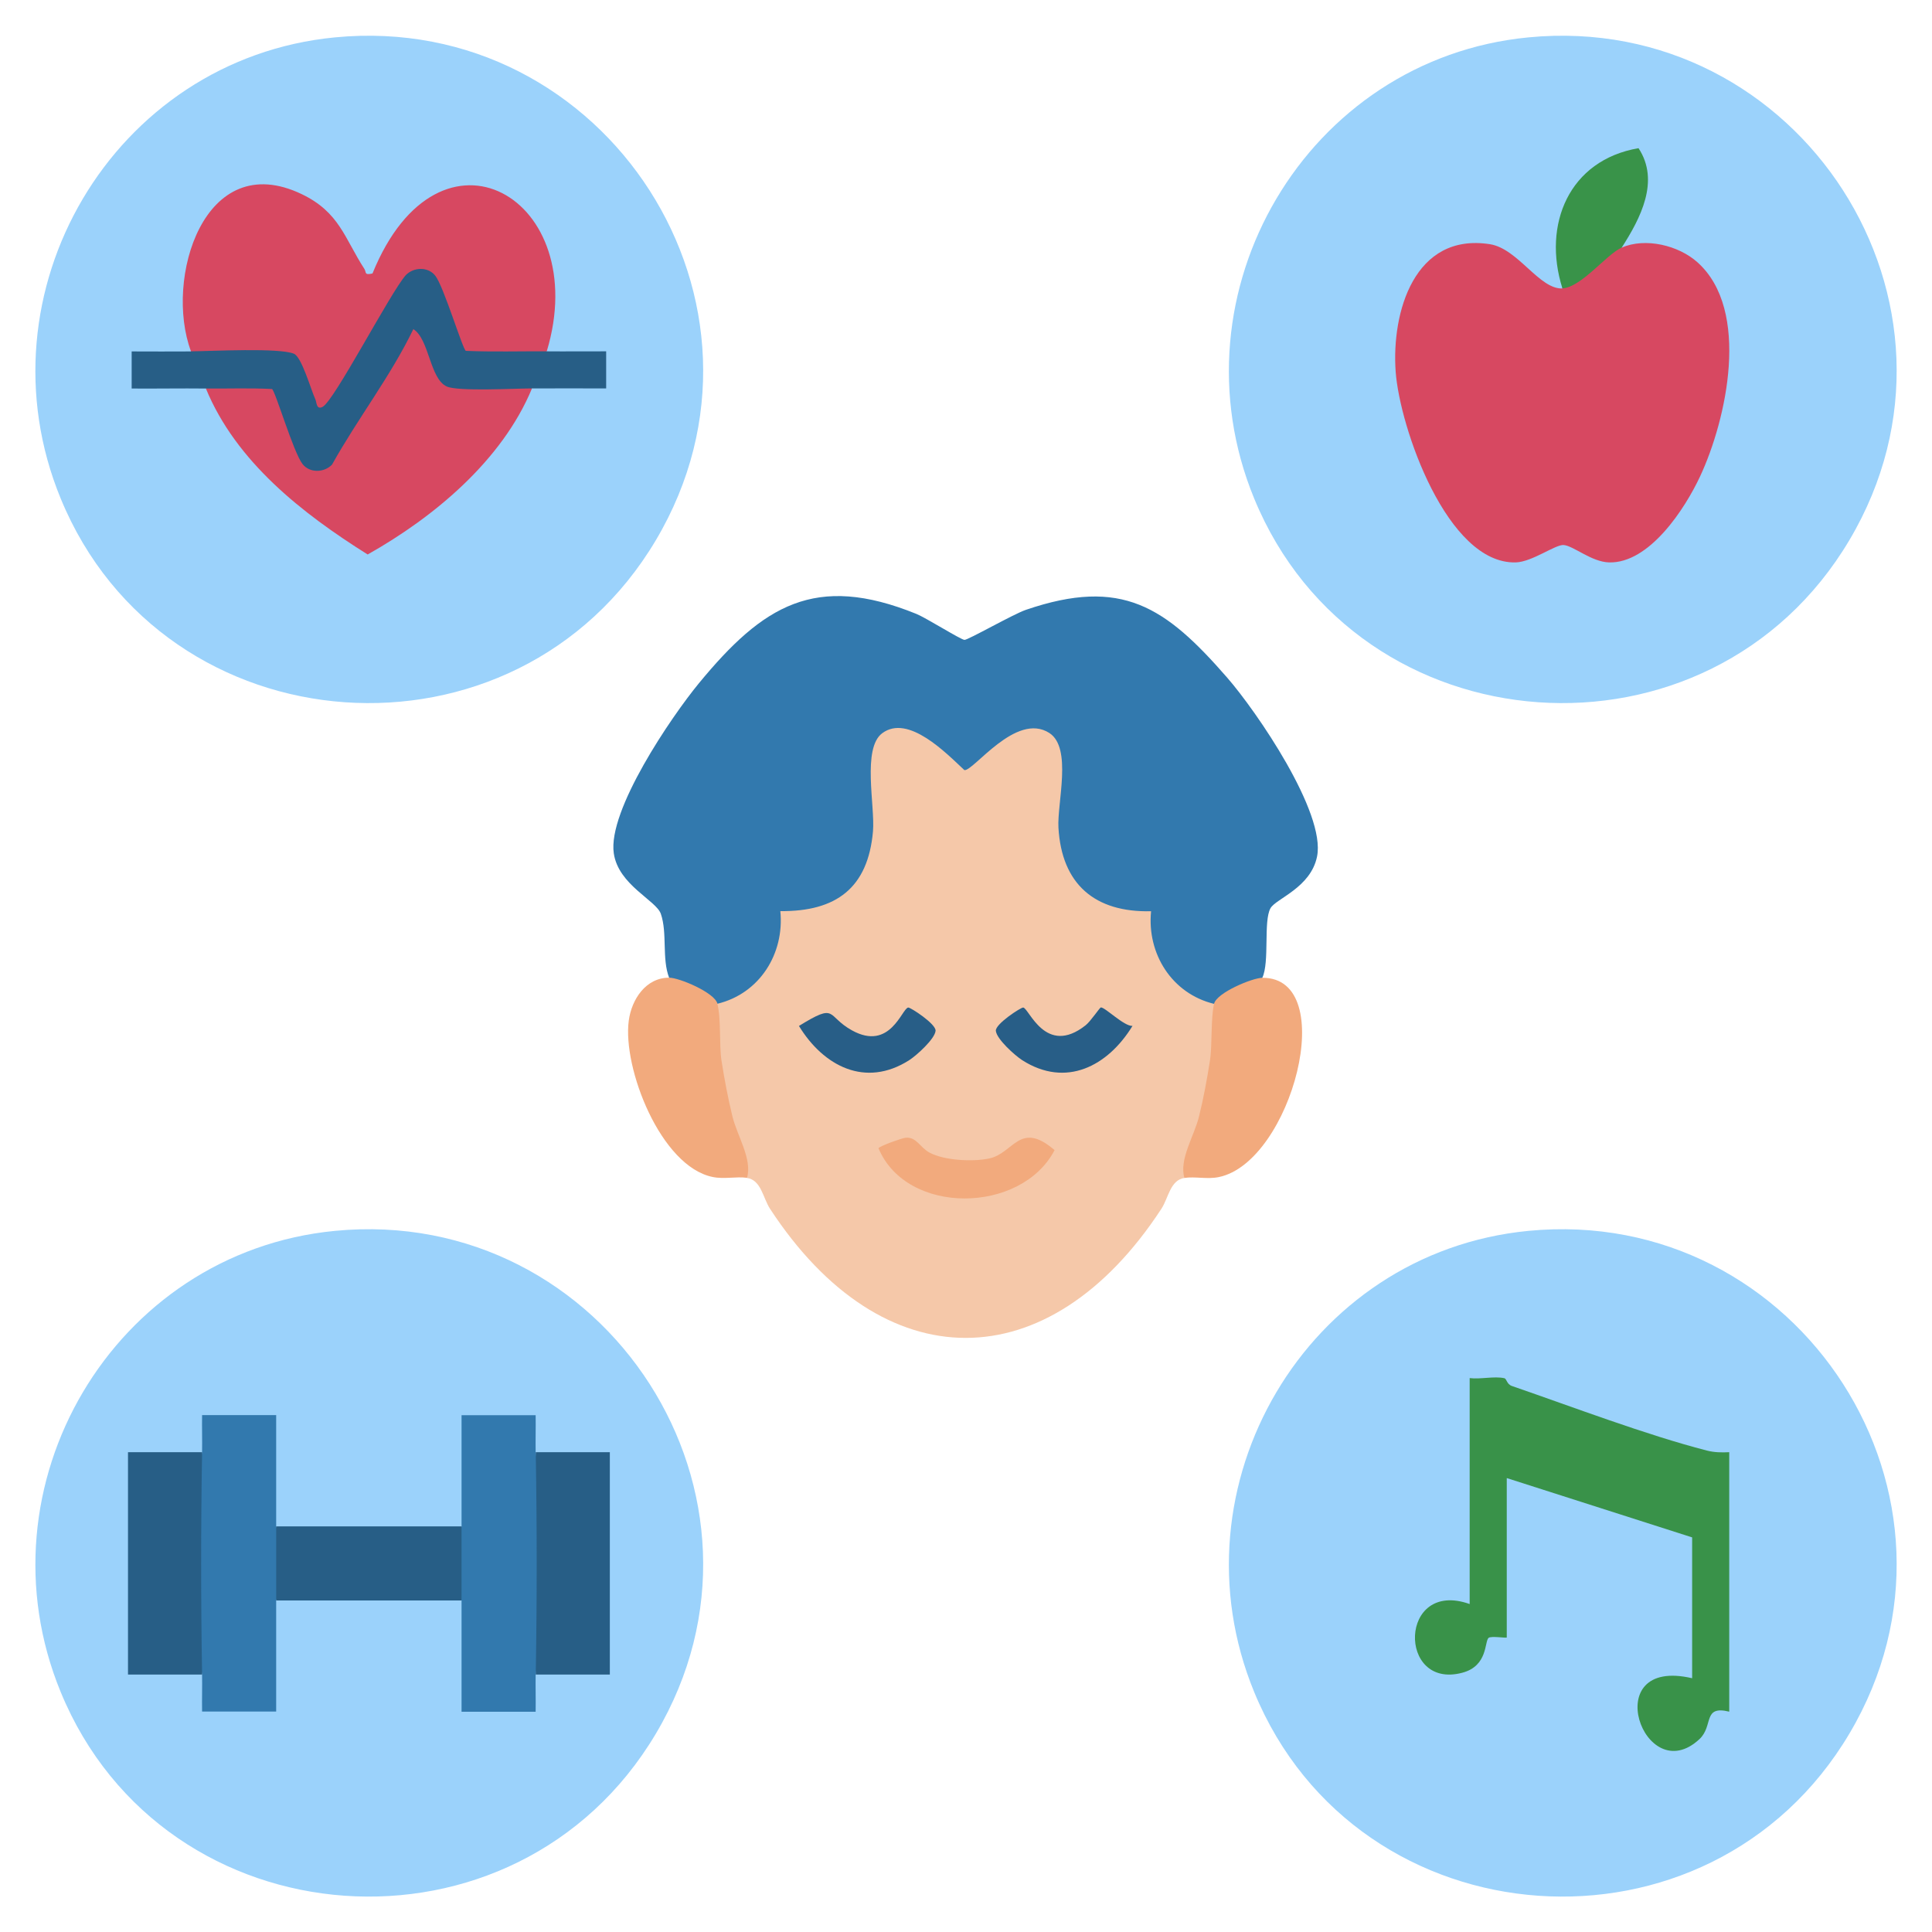 <?xml version="1.0" encoding="UTF-8"?>
<svg id="Layer_12" data-name="Layer 12" xmlns="http://www.w3.org/2000/svg" viewBox="0 0 200 200">
  <defs>
    <style>
      .cls-1 {
        fill: #9bd2fb;
      }

      .cls-2 {
        fill: #f5c8a9;
      }

      .cls-3 {
        fill: #f2aa7d;
      }

      .cls-4 {
        fill: #399249;
      }

      .cls-5 {
        fill: #3279ae;
      }

      .cls-6 {
        fill: #d74861;
      }

      .cls-7 {
        fill: #285e87;
      }

      .cls-8 {
        fill: #399349;
      }

      .cls-9 {
        fill: #275e86;
      }
    </style>
  </defs>
  <path class="cls-1" d="M158.21,127.42c28.1-2.73,47.72,27.64,33.24,52.04s-50.89,21.8-61.62-4.31c-8.76-21.31,5.42-45.5,28.38-47.73Z"/>
  <path class="cls-1" d="M34.66,127.42c28.1-2.73,47.72,27.64,33.24,52.04s-50.89,21.8-61.62-4.31c-8.76-21.31,5.42-45.5,28.38-47.73Z"/>
  <path class="cls-1" d="M158.21,3.87c28.1-2.73,47.72,27.64,33.24,52.04s-50.89,21.8-61.62-4.31c-8.76-21.31,5.42-45.5,28.38-47.73Z"/>
  <path class="cls-1" d="M34.66,3.87c28.1-2.73,47.72,27.64,33.24,52.04s-50.89,21.8-61.62-4.31C-2.48,30.29,11.69,6.1,34.66,3.87Z"/>
  <path class="cls-2" d="M74.26,103.9l.38-.9c4.21-1.34,5.39-5.12,5.72-9.13,5.61-.74,8.19-1.58,9.21-7.49-1.25-9.4,1.1-16.67,10.31-7.69,4.17-3.77,10.5-7.51,10.84,1.48-1.23,7.36.11,13.44,8.85,13.7.34,4,1.51,7.79,5.73,9.13l.38.9.67.55c-.11,5.29-.99,10.7-2.97,15.61.05.94-.21,1.56-.77,1.88-1.47.22-1.65,2.07-2.38,3.19-11.66,17.83-28.87,17.82-40.52,0-.73-1.12-.91-2.97-2.38-3.19-.56-.31-.82-.94-.77-1.88-1.41-3.53-2.16-7.07-2.71-10.93-.19-1.36-.49-4.44.41-5.23Z"/>
  <path class="cls-5" d="M69.27,101.22c-.77-1.98-.17-4.62-.86-6.62-.48-1.4-4.39-2.98-4.87-6.26-.66-4.42,5.94-14.12,8.81-17.61,6.63-8.05,12.03-11.43,22.51-7.18,1.03.42,4.58,2.66,4.98,2.69.35.03,5.06-2.67,6.36-3.11,9.94-3.4,14.44-.32,20.83,7.01,3.04,3.49,10.24,13.98,9.31,18.53-.66,3.24-4.26,4.35-4.82,5.35-.75,1.34-.07,5.55-.85,7.21-.13.75-.91,1.27-2.36,1.57-.93.75-1.8,1.13-2.63,1.12-4.37-1.06-6.96-5.19-6.52-9.59-5.83.14-9.25-2.8-9.59-8.64-.15-2.56,1.45-8.26-.94-9.81-3.46-2.23-7.88,4-8.8,3.84-1.88-1.76-5.81-5.82-8.5-3.82-2.11,1.57-.73,7.53-.96,10.17-.52,5.85-3.8,8.3-9.59,8.25.44,4.41-2.15,8.54-6.52,9.59-1-.23-3.74-1.29-4.64-1.86l-.35-.82Z"/>
  <path class="cls-3" d="M74.26,103.9c.41,1.62.17,4.22.43,5.9.3,1.92.67,3.88,1.13,5.77.5,2.03,2.08,4.44,1.51,6.36-1.11-.16-2.36.16-3.56-.09-5.38-1.1-9.34-11.29-8.68-16.19.29-2.17,1.75-4.45,4.19-4.44,1.02,0,4.69,1.53,4.99,2.69Z"/>
  <path class="cls-3" d="M122.61,121.94c-.57-1.92,1.01-4.33,1.51-6.36.47-1.89.83-3.85,1.13-5.77.26-1.66.07-4.36.43-5.9.27-1.15,3.97-2.68,4.99-2.69,8.09-.06,3.02,19.09-4.5,20.63-1.2.25-2.45-.08-3.56.09Z"/>
  <path class="cls-4" d="M152.15,142.66c1.1.14,2.54-.22,3.57.01.27.06.24.62.8.81,6.3,2.17,13.85,5.05,20.17,6.68.77.2,1.54.21,2.32.17v26.86c-2.79-.68-1.6,1.47-3.09,2.85-5.72,5.31-10.62-8.61-.75-6.31v-14.58l-19.19-6.14v16.5c0,.09-1.61-.18-1.88.04-.44.37-.05,2.9-2.72,3.61-6.73,1.8-6.59-9.72.76-7.11v-23.41Z"/>
  <path class="cls-5" d="M20.92,150.33c.02-1.27-.02-2.56,0-3.84h7.67c0,3.83,0,7.68,0,11.51.76,2.55.76,5.13,0,7.67,0,3.83,0,7.68,0,11.51h-7.67c-.02-1.27.02-2.56,0-3.84-1.31-7.57-1.31-15.46,0-23.02Z"/>
  <path class="cls-5" d="M47.78,158.01c0-3.83,0-7.68,0-11.51h7.67c.02,1.27-.02,2.56,0,3.84,1.31,7.57,1.31,15.46,0,23.02-.02,1.27.02,2.56,0,3.84h-7.67c0-3.83,0-7.68,0-11.51-.76-2.55-.76-5.13,0-7.67Z"/>
  <path class="cls-9" d="M20.92,150.33c-.13,7.64-.13,15.38,0,23.02h-7.67v-23.02h7.67Z"/>
  <path class="cls-9" d="M55.46,150.33h7.67v23.02h-7.67c.13-7.64.13-15.38,0-23.02Z"/>
  <path class="cls-9" d="M47.78,158.01c0,2.55,0,5.12,0,7.67h-19.19c0-2.55,0-5.12,0-7.67h19.19Z"/>
  <path class="cls-6" d="M161.74,29.85c-.01-.18-.01-.35.04-.51.1-.31,4.7-3.79,5.15-4.05l.95.34c2.45-1.06,5.89-.24,7.86,1.54,5.5,4.95,3,16.25.26,22.13-1.58,3.38-5.25,9.03-9.43,8.92-1.82-.05-3.67-1.71-4.7-1.8-.85-.07-3.26,1.75-4.96,1.8-7.11.19-12.01-13.99-12.43-19.73-.45-6.19,1.95-14.43,9.76-13.21,2.91.46,5.12,4.7,7.51,4.58Z"/>
  <path class="cls-8" d="M167.88,25.63c-1.55.67-4.18,4.12-6.14,4.22-2.09-6.6.68-13.28,7.88-14.51,2.23,3.39.21,7.25-1.74,10.29Z"/>
  <path class="cls-6" d="M19.77,36.37c-2.79-7.48,1.35-21.13,11.47-16.27,3.91,1.88,4.42,4.56,6.47,7.72.24.37-.04.69.85.49,6.92-17.04,22.84-7.84,18.04,8.06-2.41,1.13-5.95,1-8.64.59-1.29-2.39-2.4-4.93-3.31-7.59-.53-1.14-1.88-.93-2.45.1l-6.68,11.14c-.98,2.02-2.08,2.62-3.3,1.8-.58-1.79-1.31-3.5-2.18-5.13-3.18-.31-6.38-.36-9.61-.15l-.67-.76Z"/>
  <path class="cls-6" d="M55.07,40.21c-3.09,7.46-10.15,13.33-17.01,17.19-6.77-4.25-13.63-9.6-16.75-17.19,1.89-1.16,6.08-1.26,7.73.05l2.71,7.02c.39.83,1.34.89,2.04.34,2.82-4.72,5.77-9.43,8.74-14.02,1.25-.11,1.71.78,2.13,1.82.52,3.08,1.96,4.46,4.32,4.12l5.49-.09.59.76Z"/>
  <path class="cls-9" d="M19.77,36.37c2.16-.02,9.15-.39,10.66.25.81.35,1.74,3.68,2.22,4.73.14.3.09,1.1.74.77,1.2-.59,7.03-11.86,8.62-13.64.82-.84,2.3-.89,3.05.06.87,1.1,2.81,7.55,3.16,7.78,2.79.12,5.6.03,8.39.05,2.04.02,4.1-.01,6.14,0v3.84c-2.55,0-5.12-.02-7.68,0-1.77,0-7.65.33-8.82-.2-1.77-.8-1.8-4.89-3.46-5.94-2.35,4.87-5.77,9.27-8.42,14.03-.82.84-2.3.89-3.05-.06-.95-1.21-2.81-7.55-3.16-7.77-2.28-.12-4.58-.03-6.85-.05-2.55-.03-5.12.02-7.68,0v-3.84c2.04,0,4.1.02,6.14,0Z"/>
  <path class="cls-3" d="M93.74,117.78c1.14-.12,1.5,1.03,2.51,1.55,1.54.81,4.44.95,6.13.6,2.56-.52,3.17-3.99,6.79-.87-3.43,6.6-15.3,6.81-18.23-.2.19-.25,2.41-1.04,2.8-1.08Z"/>
  <path class="cls-7" d="M117.23,106.21c-2.55,4.16-6.88,6.43-11.41,3.54-.76-.49-2.65-2.18-2.73-3.04-.07-.7,2.59-2.43,2.83-2.41.6.05,2.31,5.11,6.46,1.84.54-.43,1.46-1.84,1.58-1.85.42-.04,2.41,1.97,3.27,1.91Z"/>
  <path class="cls-7" d="M82.7,106.21c4.01-2.47,2.78-1.05,5.49.45,3.98,2.21,5.18-2.3,5.83-2.36.24-.02,2.9,1.71,2.83,2.41-.08.85-1.97,2.55-2.73,3.04-4.53,2.89-8.87.62-11.41-3.54Z"/>
</svg>